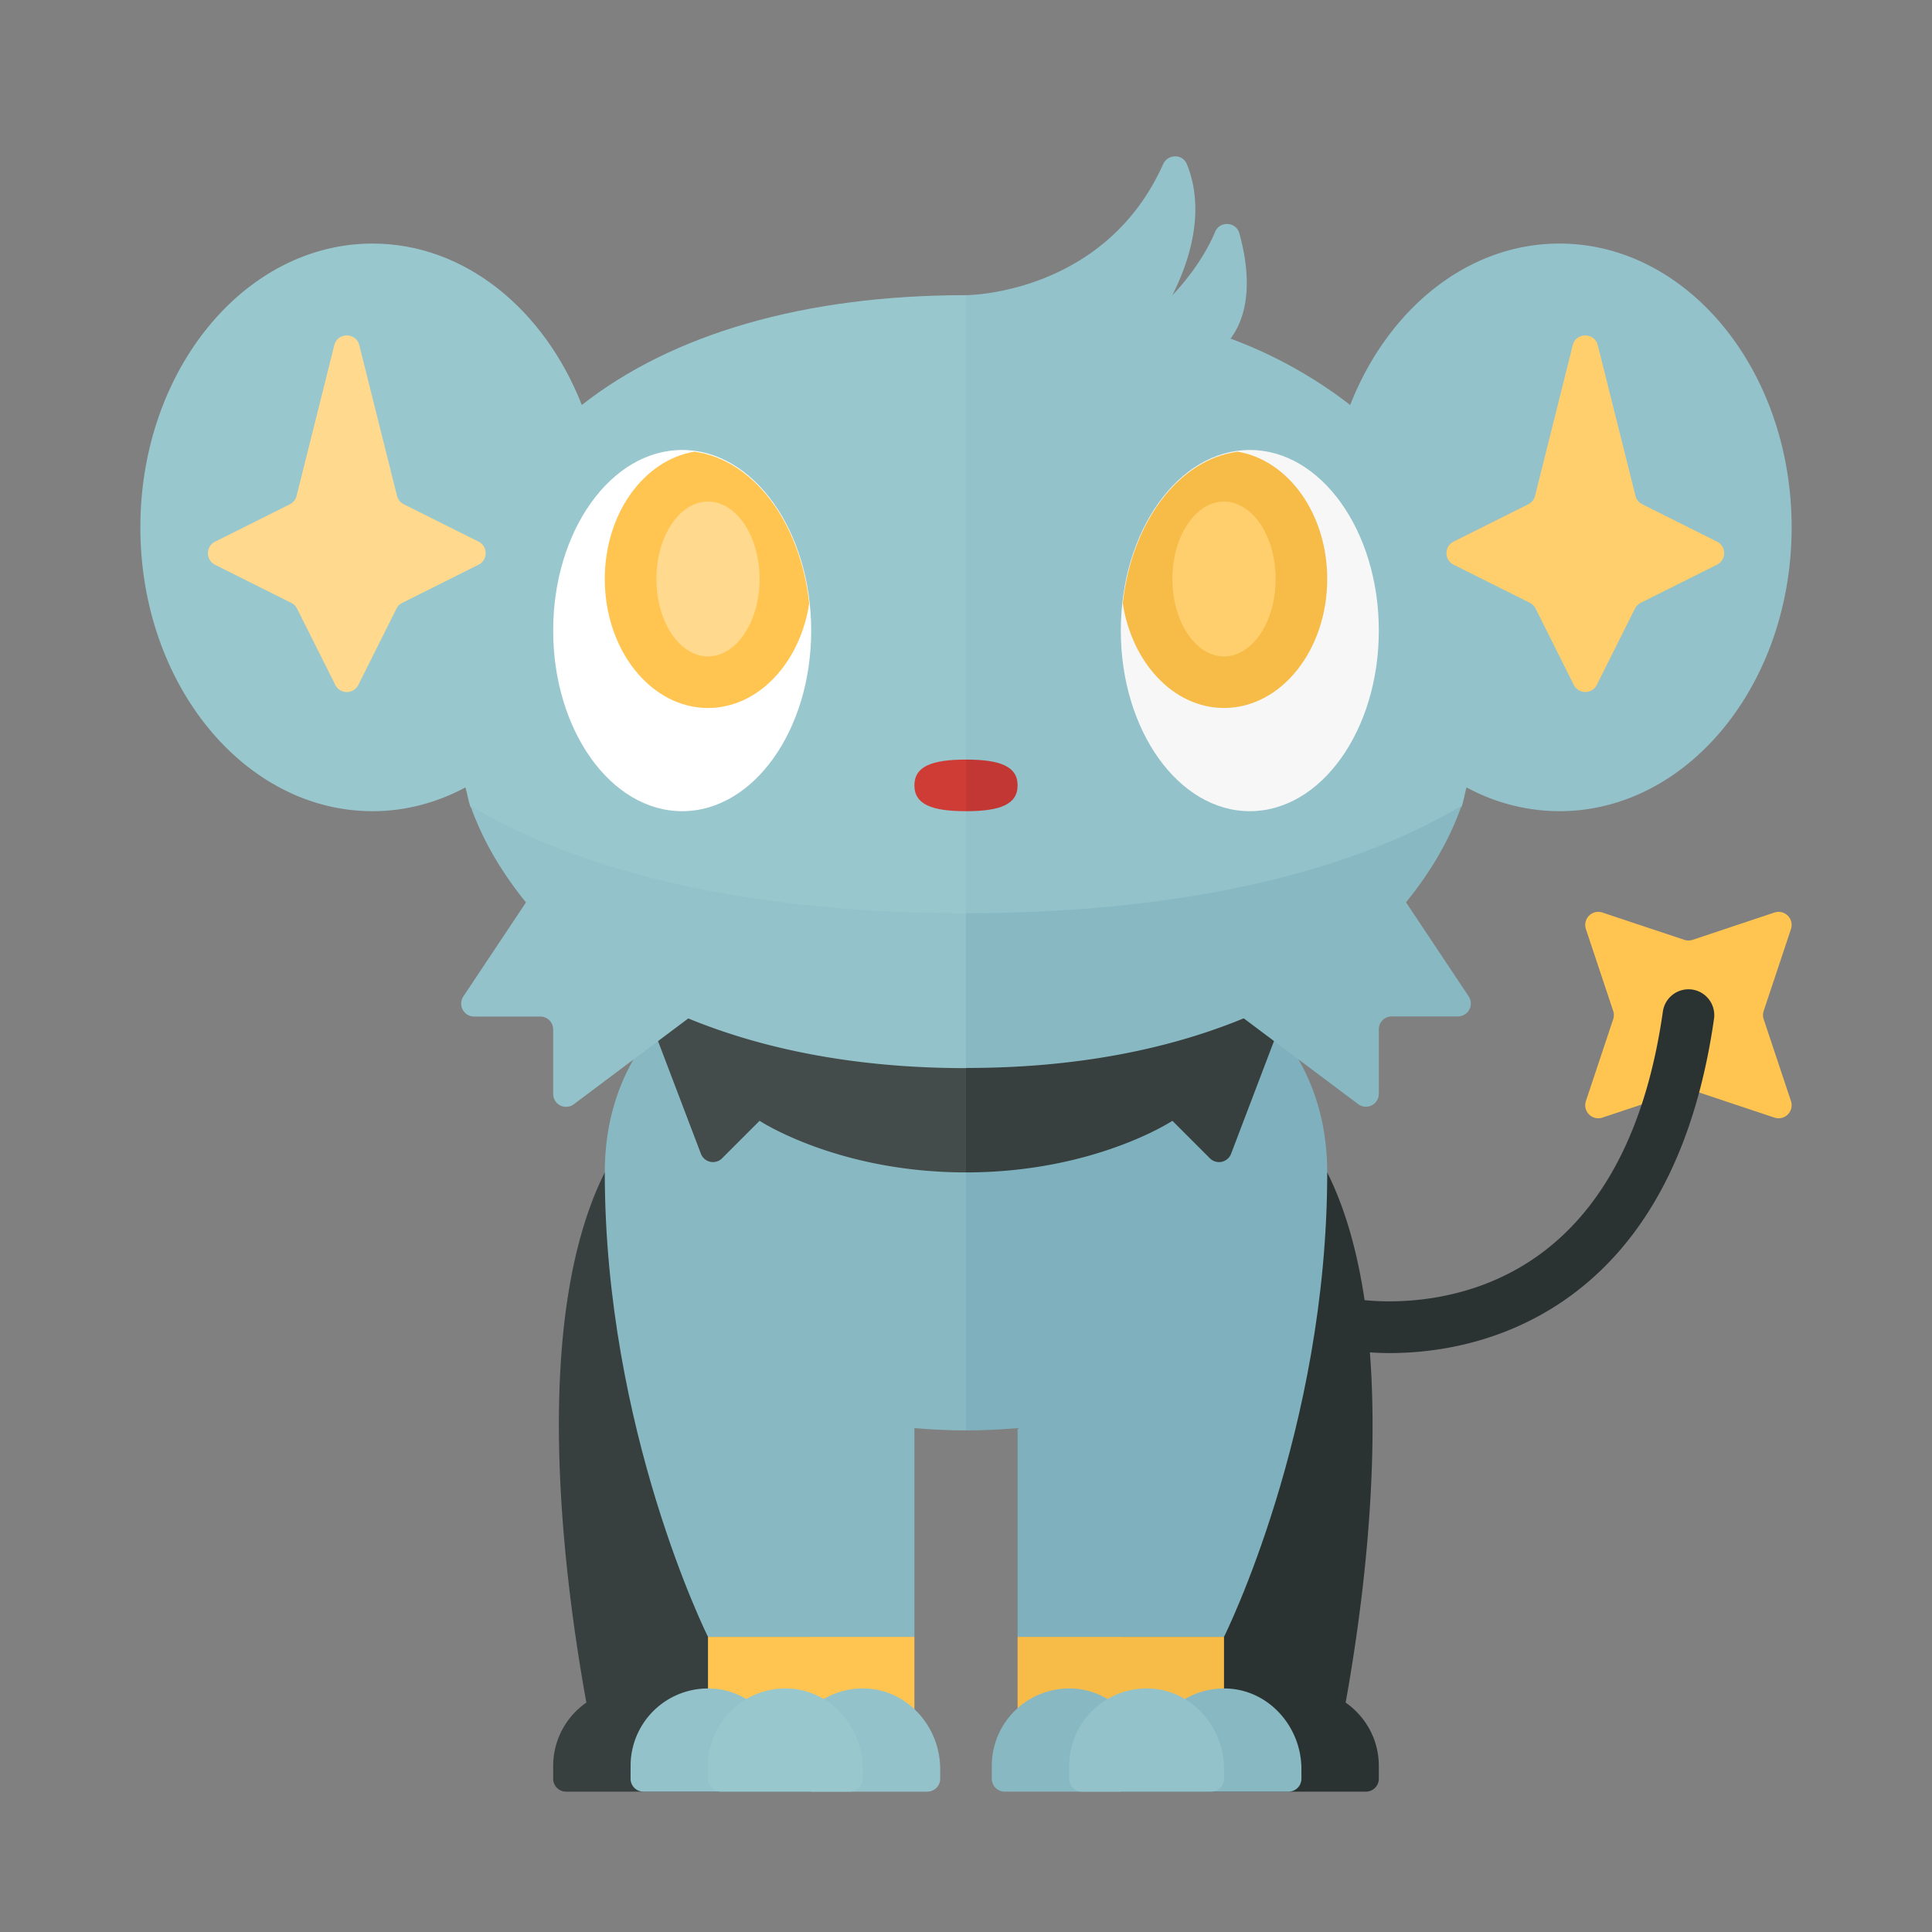 <svg xmlns="http://www.w3.org/2000/svg" width="100%" height="100%" viewBox="-2.72 -2.72 37.44 37.44"><rect x="-2.72" y="-2.72" width="37.44" height="37.44" fill="#808080" stroke="none"/><path fill="#FFC550" d="M30.08 15.493l1.587-.529a.253.253 0 01.32.32l-.529 1.587a.257.257 0 000 .16l.529 1.587a.253.253 0 01-.32.32l-1.587-.529a.257.257 0 00-.16 0l-1.587.529a.253.253 0 01-.32-.32l.529-1.587a.257.257 0 000-.16l-.529-1.587a.253.253 0 01.32-.32l1.587.529a.257.257 0 00.16 0z"/><path fill="#2B3332" d="M30.07 16.456a.502.502 0 00-.565.424c-.314 2.205-1.12 3.791-2.393 4.714-1.384 1.005-2.94.928-3.388.881-.135-.907-.364-1.756-.724-2.475h-4v12h4.75a.25.25 0 00.25-.25v-.25c0-.509-.256-.955-.643-1.226.305-1.687.656-4.348.47-6.786.111.007.235.013.382.013.837 0 2.203-.17 3.477-1.088 1.509-1.087 2.454-2.901 2.81-5.392a.501.501 0 00-.426-.565z"/><path fill="#93C2CA" d="M27.5 2c-1.789 0-3.33 1.279-4.055 3.128a8.751 8.751 0 00-2.318-1.286c.438-.59.341-1.427.17-2.041-.063-.226-.379-.245-.469-.029C20.542 2.458 20 3 20 3c.609-1.218.476-2.065.279-2.541-.084-.203-.37-.196-.46.005C18.682 3 16 3 16 3v12c4.035 0 7.334-.736 9.602-2.079.043-.122.062-.257.098-.382a3.793 3.793 0 001.8.461c2.485 0 4.5-2.462 4.5-5.5S29.985 2 27.5 2z"/><path fill="#373F3F" d="M9 20c-1.422 2.844-.823 7.699-.357 10.274A1.494 1.494 0 008 31.5v.25c0 .138.112.25.25.25H13V20H9z"/><path fill="#FFC550" d="M11 31l4 .563V29h-4z"/><path fill="#F7BC48" d="M17 31.563L21 31v-2h-4z"/><path fill="#93C2CA" d="M14.046 30.001A1.5 1.5 0 0012.5 31.5v.063c0-.821-.633-1.538-1.454-1.562A1.5 1.5 0 009.5 31.5v.25c0 .138.112.25.25.25h5.5a.25.25 0 00.25-.25v-.187c0-.821-.633-1.538-1.454-1.562z"/><path fill="#99C7CE" d="M14 31.75v-.187c0-.821-.633-1.538-1.454-1.562A1.5 1.5 0 0011 31.5v.25c0 .138.112.25.25.25h2.5a.25.25 0 00.25-.25z"/><path fill="#88B9C3" d="M21.046 30.001A1.5 1.5 0 0019.5 31.5v.063c0-.821-.633-1.538-1.454-1.562A1.5 1.5 0 0016.5 31.5v.25c0 .138.112.25.25.25h5.5a.25.25 0 00.25-.25v-.187c0-.821-.633-1.538-1.454-1.562z"/><path fill="#93C2CA" d="M21 31.75v-.187c0-.821-.633-1.538-1.454-1.562A1.5 1.5 0 0018 31.5v.25c0 .138.112.25.25.25h2.5a.25.25 0 00.25-.25z"/><path fill="#88B9C3" d="M16 15c-3.866 0-7 1.686-7 5 0 5 2 9 2 9h4v-4.044c.327.026.66.044 1 .044V15z"/><path fill="#7EB1BD" d="M17 24.956V29h4s2-4 2-9c0-3.314-3.134-5-7-5v10c.34 0 .673-.018 1-.044z"/><path fill="#99C7CE" d="M8.555 5.128C7.83 3.279 6.289 2 4.5 2 2.015 2 0 4.462 0 7.5S2.015 13 4.5 13c.641 0 1.249-.166 1.8-.461.036.125.055.26.098.382C8.666 14.264 11.965 15 16 15V3c-3.14 0-5.699.755-7.445 2.128z"/><ellipse cx="10.5" cy="9.5" fill="#FFF" rx="2.5" ry="3.5"/><path fill="#FFC550" d="M10.736 6.033C9.758 6.196 9 7.232 9 8.5c0 1.381.895 2.5 2 2.5.975 0 1.785-.874 1.962-2.028-.171-1.572-1.084-2.787-2.226-2.939z"/><ellipse cx="11" cy="8.5" fill="#FFD98D" rx="1" ry="1.5"/><ellipse cx="21.5" cy="9.5" fill="#F7F7F7" rx="2.5" ry="3.5"/><path fill="#F7BC48" d="M21.264 6.033c-1.142.152-2.055 1.366-2.226 2.938C19.215 10.126 20.025 11 21 11c1.105 0 2-1.119 2-2.5 0-1.268-.758-2.304-1.736-2.467z"/><ellipse cx="21" cy="8.5" fill="#FFCF6E" rx="1" ry="1.5"/><path fill="#434C4B" d="M9.478 16l1.385 3.639a.25.25 0 00.41.088L12 19s1.514 1 4 1v-4H9.478z"/><path fill="#373F3F" d="M22.522 16l-1.385 3.639a.25.25 0 01-.41.088L20 19s-1.514 1-4 1v-4h6.522z"/><path fill="#FFD98D" d="M3.028 6.888l.73-2.918c.063-.252.422-.252.485 0l.73 2.918a.25.25 0 00.131.163l1.45.725a.25.25 0 010 .447l-1.479.74a.243.243 0 00-.112.112l-.739 1.478a.25.25 0 01-.447 0l-.74-1.478a.243.243 0 00-.112-.112l-1.478-.739a.25.25 0 010-.447l1.45-.725a.254.254 0 00.131-.164z"/><path fill="#FFCF6E" d="M27.028 6.888l.73-2.918c.063-.252.422-.252.485 0l.73 2.918a.25.25 0 00.131.163l1.45.725a.25.25 0 010 .447l-1.478.739a.248.248 0 00-.112.112l-.739 1.478a.25.25 0 01-.447 0l-.739-1.478a.248.248 0 00-.112-.112l-1.478-.739a.25.25 0 010-.447l1.45-.725a.253.253 0 00.129-.163z"/><path fill="#93C2CA" d="M16 14.978c-4.035 0-7.334-.736-9.602-2.079.245.692.62 1.307 1.075 1.869L6.259 16.59a.25.25 0 00.208.389H7.75a.25.25 0 01.25.25v1.25a.25.25 0 00.4.2l2.218-1.663c1.503.618 3.307.963 5.382.963v-3.001z"/><path fill="#88B9C3" d="M21.382 17.014l2.218 1.663a.25.25 0 00.4-.2v-1.25a.25.25 0 01.25-.25h1.283a.25.25 0 00.208-.389l-1.214-1.822c.455-.561.831-1.177 1.075-1.869-2.268 1.343-5.567 2.079-9.602 2.079v3c2.075.002 3.88-.343 5.382-.962z"/><path fill="#CF3C35" d="M16 12c-.663 0-1 .132-1 .5s.337.5 1 .5v-1z"/><path fill="#C23734" d="M17 12.5c0-.368-.337-.5-1-.5v1c.663 0 1-.132 1-.5z"/></svg>